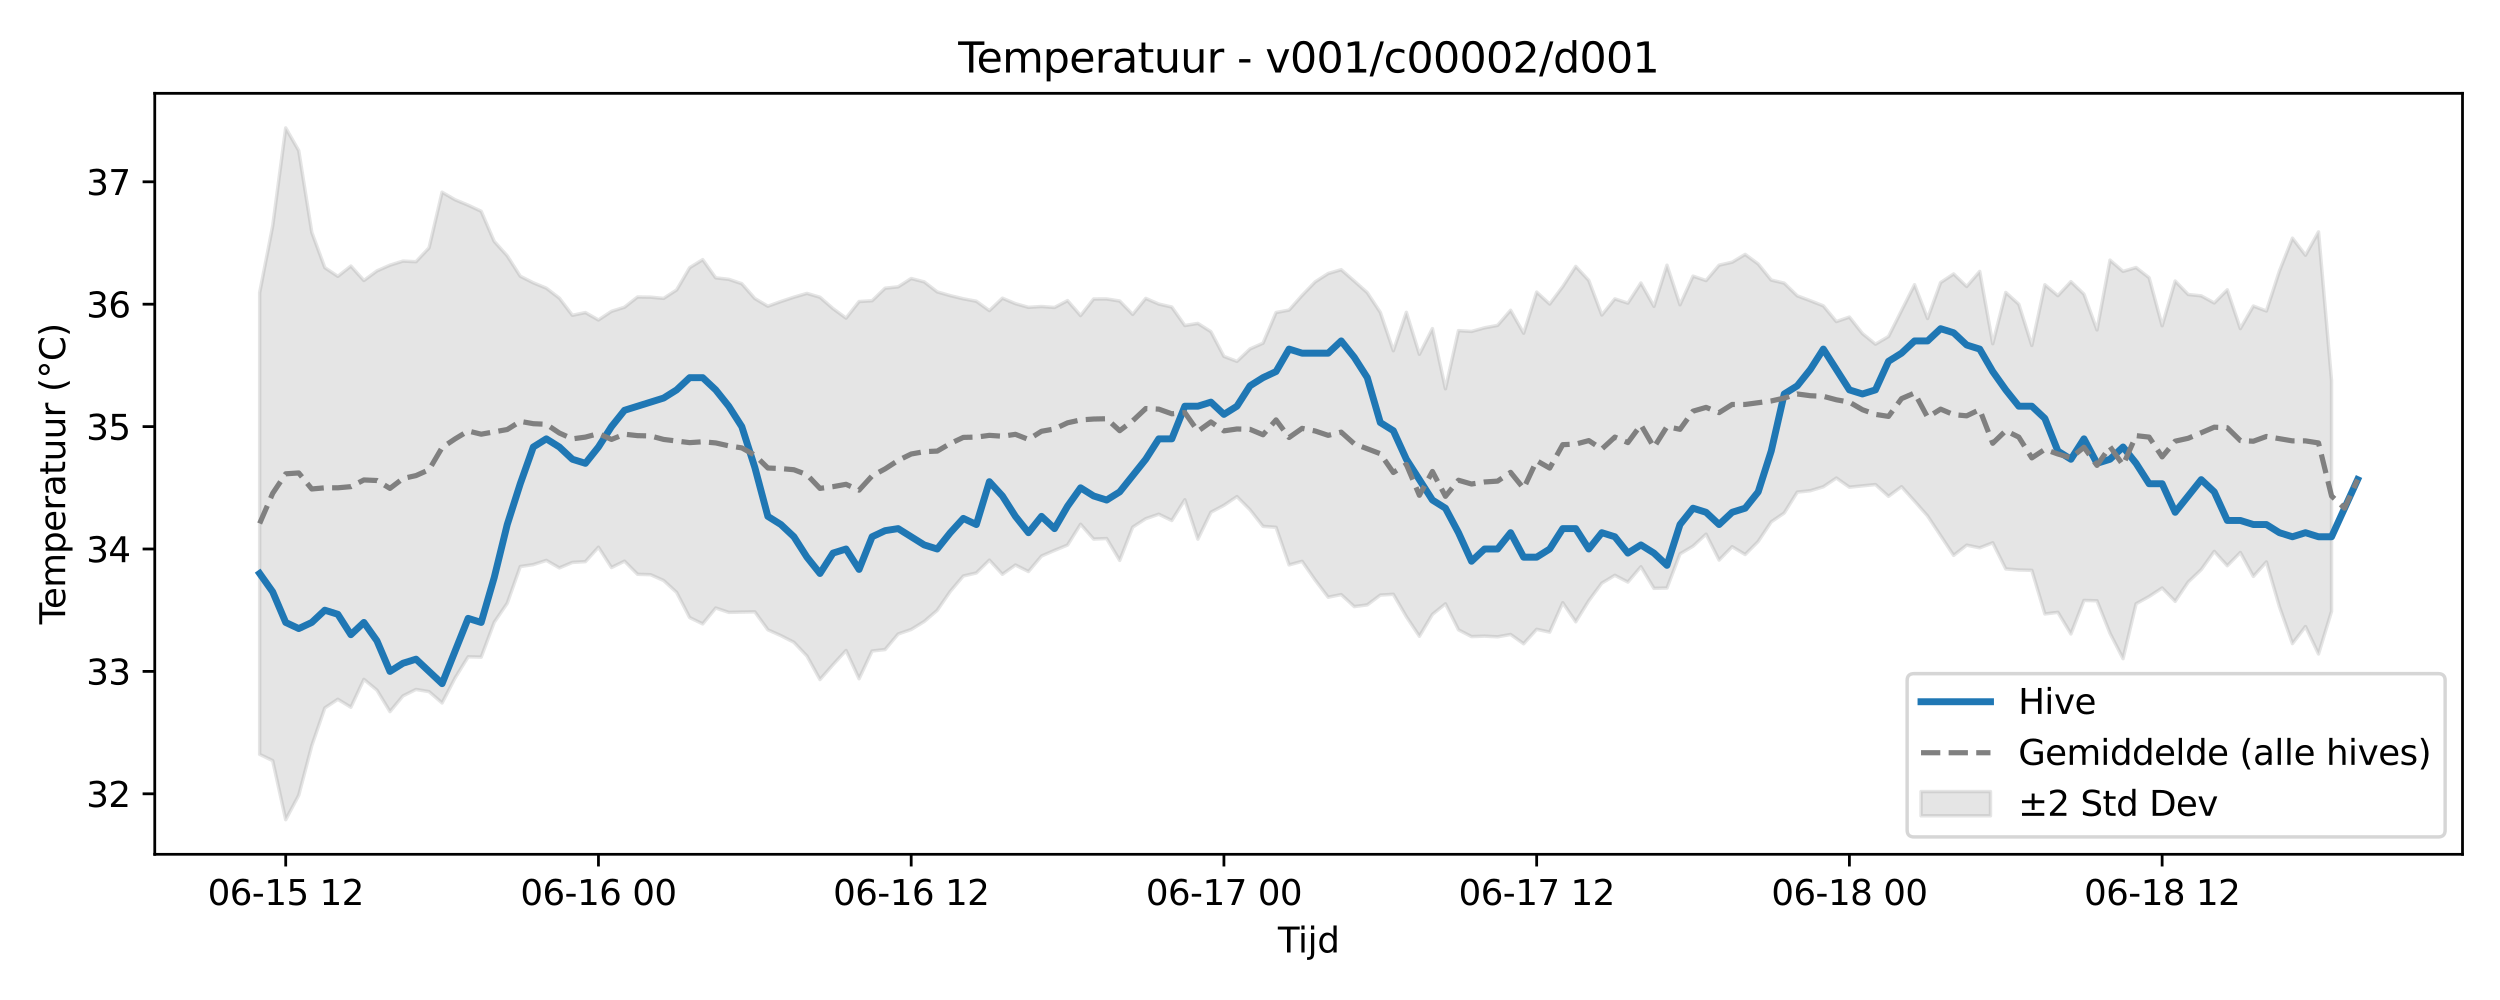 <?xml version="1.0" encoding="utf-8" standalone="no"?>
<!DOCTYPE svg PUBLIC "-//W3C//DTD SVG 1.1//EN"
  "http://www.w3.org/Graphics/SVG/1.1/DTD/svg11.dtd">
<svg xmlns:xlink="http://www.w3.org/1999/xlink" width="720pt" height="288pt" viewBox="0 0 720 288" xmlns="http://www.w3.org/2000/svg" version="1.1">
 <defs>
  <style type="text/css">*{stroke-linejoin: round; stroke-linecap: butt}</style>
 </defs>
 <g id="figure_1">
  <g id="patch_1">
   <path d="M 0 288 
L 720 288 
L 720 0 
L 0 0 
z
" style="fill: #ffffff"/>
  </g>
  <g id="axes_1">
   <g id="patch_2">
    <path d="M 44.57 246.04 
L 709.2 246.04 
L 709.2 26.88 
L 44.57 26.88 
z
" style="fill: #ffffff"/>
   </g>
   <g id="FillBetweenPolyCollection_1">
    <defs>
     <path id="m2f02b3d9a3" d="M 74.78 -203.718 
L 74.78 -70.742 
L 78.533 -68.93 
L 82.286 -51.922 
L 86.039 -58.977 
L 89.792 -73.25 
L 93.545 -84.105 
L 97.298 -86.607 
L 101.05 -84.314 
L 104.803 -92.34 
L 108.556 -89.237 
L 112.309 -83.051 
L 116.062 -87.583 
L 119.815 -89.441 
L 123.568 -88.804 
L 127.32 -85.546 
L 131.073 -92.749 
L 134.826 -98.843 
L 138.579 -98.748 
L 142.332 -108.769 
L 146.085 -114.267 
L 149.837 -124.835 
L 153.59 -125.392 
L 157.343 -126.605 
L 161.096 -124.441 
L 164.849 -126.023 
L 168.602 -126.247 
L 172.355 -130.398 
L 176.107 -124.549 
L 179.86 -126.386 
L 183.613 -122.597 
L 187.366 -122.484 
L 191.119 -120.821 
L 194.872 -117.378 
L 198.625 -110.135 
L 202.377 -108.317 
L 206.13 -112.891 
L 209.883 -111.633 
L 213.636 -111.717 
L 217.389 -111.79 
L 221.142 -106.623 
L 224.895 -104.933 
L 228.647 -103.014 
L 232.4 -99.066 
L 236.153 -92.291 
L 239.906 -96.563 
L 243.659 -100.656 
L 247.412 -92.52 
L 251.164 -100.512 
L 254.917 -100.926 
L 258.67 -105.407 
L 262.423 -106.704 
L 266.176 -109.01 
L 269.929 -112.236 
L 273.682 -117.677 
L 277.434 -122.111 
L 281.187 -122.983 
L 284.94 -126.691 
L 288.693 -122.609 
L 292.446 -125.276 
L 296.199 -123.395 
L 299.952 -127.86 
L 303.704 -129.481 
L 307.457 -131.027 
L 311.21 -137.012 
L 314.963 -132.743 
L 318.716 -132.902 
L 322.469 -126.607 
L 326.222 -136.179 
L 329.974 -138.612 
L 333.727 -139.903 
L 337.48 -138.086 
L 341.233 -144.079 
L 344.986 -132.723 
L 348.739 -140.472 
L 352.491 -142.463 
L 356.244 -144.981 
L 359.997 -141.2 
L 363.75 -136.408 
L 367.503 -136.137 
L 371.256 -125.305 
L 375.009 -126.333 
L 378.761 -120.938 
L 382.514 -116.003 
L 386.267 -116.754 
L 390.02 -113.303 
L 393.773 -113.787 
L 397.526 -116.612 
L 401.279 -116.842 
L 405.031 -110.393 
L 408.784 -104.751 
L 412.537 -111.058 
L 416.29 -114.097 
L 420.043 -106.608 
L 423.796 -104.656 
L 427.548 -104.791 
L 431.301 -104.592 
L 435.054 -105.274 
L 438.807 -102.593 
L 442.56 -106.753 
L 446.313 -105.946 
L 450.066 -114.408 
L 453.818 -108.925 
L 457.571 -114.98 
L 461.324 -120.066 
L 465.077 -122.307 
L 468.83 -120.361 
L 472.583 -124.782 
L 476.336 -118.552 
L 480.088 -118.648 
L 483.841 -128.477 
L 487.594 -130.698 
L 491.347 -134.151 
L 495.1 -126.694 
L 498.853 -130.544 
L 502.606 -128.292 
L 506.358 -132.059 
L 510.111 -137.7 
L 513.864 -140.266 
L 517.617 -146.271 
L 521.37 -146.666 
L 525.123 -147.807 
L 528.875 -150.323 
L 532.628 -147.689 
L 536.381 -148.067 
L 540.134 -148.446 
L 543.887 -145.061 
L 547.64 -147.831 
L 551.393 -143.656 
L 555.145 -139.4 
L 558.898 -133.723 
L 562.651 -128.053 
L 566.404 -130.994 
L 570.157 -130.223 
L 573.91 -131.668 
L 577.663 -124.15 
L 581.415 -123.839 
L 585.168 -123.747 
L 588.921 -111.183 
L 592.674 -111.644 
L 596.427 -105.423 
L 600.18 -115.075 
L 603.933 -114.968 
L 607.685 -105.609 
L 611.438 -98.3 
L 615.191 -114.117 
L 618.944 -116.207 
L 622.697 -118.657 
L 626.45 -114.812 
L 630.202 -120.371 
L 633.955 -123.951 
L 637.708 -129.189 
L 641.461 -125.065 
L 645.214 -128.879 
L 648.967 -121.995 
L 652.72 -126.162 
L 656.472 -113.298 
L 660.225 -102.639 
L 663.978 -107.551 
L 667.731 -99.653 
L 671.484 -111.927 
L 671.484 -178.396 
L 671.484 -178.396 
L 667.731 -221.22 
L 663.978 -214.496 
L 660.225 -219.409 
L 656.472 -209.925 
L 652.72 -198.432 
L 648.967 -199.857 
L 645.214 -193.364 
L 641.461 -204.537 
L 637.708 -200.748 
L 633.955 -202.797 
L 630.202 -203.187 
L 626.45 -207.068 
L 622.697 -194.186 
L 618.944 -208.023 
L 615.191 -210.952 
L 611.438 -209.844 
L 607.685 -213.082 
L 603.933 -192.98 
L 600.18 -203.28 
L 596.427 -206.889 
L 592.674 -202.85 
L 588.921 -205.997 
L 585.168 -188.509 
L 581.415 -200.391 
L 577.663 -203.773 
L 573.91 -189.009 
L 570.157 -209.842 
L 566.404 -205.49 
L 562.651 -209.102 
L 558.898 -206.622 
L 555.145 -196.278 
L 551.393 -206.005 
L 547.64 -198.556 
L 543.887 -191.087 
L 540.134 -188.877 
L 536.381 -191.942 
L 532.628 -196.684 
L 528.875 -195.393 
L 525.123 -199.923 
L 521.37 -201.4 
L 517.617 -202.802 
L 513.864 -206.457 
L 510.111 -207.345 
L 506.358 -211.979 
L 502.606 -214.738 
L 498.853 -212.486 
L 495.1 -211.636 
L 491.347 -207.201 
L 487.594 -208.472 
L 483.841 -200.23 
L 480.088 -211.625 
L 476.336 -199.775 
L 472.583 -206.498 
L 468.83 -200.708 
L 465.077 -201.924 
L 461.324 -197.281 
L 457.571 -207.236 
L 453.818 -211.277 
L 450.066 -205.458 
L 446.313 -200.435 
L 442.56 -203.881 
L 438.807 -192.038 
L 435.054 -198.645 
L 431.301 -194.291 
L 427.548 -193.589 
L 423.796 -192.549 
L 420.043 -192.779 
L 416.29 -176.03 
L 412.537 -193.365 
L 408.784 -185.963 
L 405.031 -198.059 
L 401.279 -186.993 
L 397.526 -198.05 
L 393.773 -203.729 
L 390.02 -207.067 
L 386.267 -210.33 
L 382.514 -209.234 
L 378.761 -206.817 
L 375.009 -202.933 
L 371.256 -198.702 
L 367.503 -197.997 
L 363.75 -189.165 
L 359.997 -187.506 
L 356.244 -183.921 
L 352.491 -185.362 
L 348.739 -192.487 
L 344.986 -194.864 
L 341.233 -194.251 
L 337.48 -199.573 
L 333.727 -200.441 
L 329.974 -202.068 
L 326.222 -197.451 
L 322.469 -201.316 
L 318.716 -201.903 
L 314.963 -201.895 
L 311.21 -197.121 
L 307.457 -201.428 
L 303.704 -199.449 
L 299.952 -199.727 
L 296.199 -199.492 
L 292.446 -200.549 
L 288.693 -202.125 
L 284.94 -198.546 
L 281.187 -201.247 
L 277.434 -201.951 
L 273.682 -202.86 
L 269.929 -203.937 
L 266.176 -206.827 
L 262.423 -207.79 
L 258.67 -205.394 
L 254.917 -205.007 
L 251.164 -201.393 
L 247.412 -201.16 
L 243.659 -196.381 
L 239.906 -199.131 
L 236.153 -202.397 
L 232.4 -203.51 
L 228.647 -202.416 
L 224.895 -201.168 
L 221.142 -199.814 
L 217.389 -202.033 
L 213.636 -206.302 
L 209.883 -207.561 
L 206.13 -207.982 
L 202.377 -213.227 
L 198.625 -210.906 
L 194.872 -204.502 
L 191.119 -202.066 
L 187.366 -202.417 
L 183.613 -202.473 
L 179.86 -199.523 
L 176.107 -198.338 
L 172.355 -195.846 
L 168.602 -197.983 
L 164.849 -197.2 
L 161.096 -202.139 
L 157.343 -205.011 
L 153.59 -206.56 
L 149.837 -208.46 
L 146.085 -214.328 
L 142.332 -218.483 
L 138.579 -227.161 
L 134.826 -228.913 
L 131.073 -230.474 
L 127.32 -232.641 
L 123.568 -216.626 
L 119.815 -212.632 
L 116.062 -212.811 
L 112.309 -211.636 
L 108.556 -209.982 
L 104.803 -207.214 
L 101.05 -211.38 
L 97.298 -208.416 
L 93.545 -210.918 
L 89.792 -221.101 
L 86.039 -244.607 
L 82.286 -251.158 
L 78.533 -222.903 
L 74.78 -203.718 
z
" style="stroke: #808080; stroke-opacity: 0.2"/>
    </defs>
    <g clip-path="url(#p2355d91ec9)">
     <use xlink:href="#m2f02b3d9a3" x="0" y="288" style="fill: #808080; fill-opacity: 0.2; stroke: #808080; stroke-opacity: 0.2"/>
    </g>
   </g>
   <g id="matplotlib.axis_1">
    <g id="xtick_1">
     <g id="line2d_1">
      <defs>
       <path id="mfdac7ed931" d="M 0 0 
L 0 3.5 
" style="stroke: #000000; stroke-width: 0.8"/>
      </defs>
      <g>
       <use xlink:href="#mfdac7ed931" x="82.286" y="246.04" style="stroke: #000000; stroke-width: 0.8"/>
      </g>
     </g>
     <g id="text_1">
      <!-- 06-15 12 -->
      <g transform="translate(59.806 260.638) scale(0.1 -0.1)">
       <defs>
        <path id="DejaVuSans-30" d="M 2034 4250 
Q 1547 4250 1301 3770 
Q 1056 3291 1056 2328 
Q 1056 1369 1301 889 
Q 1547 409 2034 409 
Q 2525 409 2770 889 
Q 3016 1369 3016 2328 
Q 3016 3291 2770 3770 
Q 2525 4250 2034 4250 
z
M 2034 4750 
Q 2819 4750 3233 4129 
Q 3647 3509 3647 2328 
Q 3647 1150 3233 529 
Q 2819 -91 2034 -91 
Q 1250 -91 836 529 
Q 422 1150 422 2328 
Q 422 3509 836 4129 
Q 1250 4750 2034 4750 
z
" transform="scale(0.016)"/>
        <path id="DejaVuSans-36" d="M 2113 2584 
Q 1688 2584 1439 2293 
Q 1191 2003 1191 1497 
Q 1191 994 1439 701 
Q 1688 409 2113 409 
Q 2538 409 2786 701 
Q 3034 994 3034 1497 
Q 3034 2003 2786 2293 
Q 2538 2584 2113 2584 
z
M 3366 4563 
L 3366 3988 
Q 3128 4100 2886 4159 
Q 2644 4219 2406 4219 
Q 1781 4219 1451 3797 
Q 1122 3375 1075 2522 
Q 1259 2794 1537 2939 
Q 1816 3084 2150 3084 
Q 2853 3084 3261 2657 
Q 3669 2231 3669 1497 
Q 3669 778 3244 343 
Q 2819 -91 2113 -91 
Q 1303 -91 875 529 
Q 447 1150 447 2328 
Q 447 3434 972 4092 
Q 1497 4750 2381 4750 
Q 2619 4750 2861 4703 
Q 3103 4656 3366 4563 
z
" transform="scale(0.016)"/>
        <path id="DejaVuSans-2d" d="M 313 2009 
L 1997 2009 
L 1997 1497 
L 313 1497 
L 313 2009 
z
" transform="scale(0.016)"/>
        <path id="DejaVuSans-31" d="M 794 531 
L 1825 531 
L 1825 4091 
L 703 3866 
L 703 4441 
L 1819 4666 
L 2450 4666 
L 2450 531 
L 3481 531 
L 3481 0 
L 794 0 
L 794 531 
z
" transform="scale(0.016)"/>
        <path id="DejaVuSans-35" d="M 691 4666 
L 3169 4666 
L 3169 4134 
L 1269 4134 
L 1269 2991 
Q 1406 3038 1543 3061 
Q 1681 3084 1819 3084 
Q 2600 3084 3056 2656 
Q 3513 2228 3513 1497 
Q 3513 744 3044 326 
Q 2575 -91 1722 -91 
Q 1428 -91 1123 -41 
Q 819 9 494 109 
L 494 744 
Q 775 591 1075 516 
Q 1375 441 1709 441 
Q 2250 441 2565 725 
Q 2881 1009 2881 1497 
Q 2881 1984 2565 2268 
Q 2250 2553 1709 2553 
Q 1456 2553 1204 2497 
Q 953 2441 691 2322 
L 691 4666 
z
" transform="scale(0.016)"/>
        <path id="DejaVuSans-20" transform="scale(0.016)"/>
        <path id="DejaVuSans-32" d="M 1228 531 
L 3431 531 
L 3431 0 
L 469 0 
L 469 531 
Q 828 903 1448 1529 
Q 2069 2156 2228 2338 
Q 2531 2678 2651 2914 
Q 2772 3150 2772 3378 
Q 2772 3750 2511 3984 
Q 2250 4219 1831 4219 
Q 1534 4219 1204 4116 
Q 875 4013 500 3803 
L 500 4441 
Q 881 4594 1212 4672 
Q 1544 4750 1819 4750 
Q 2544 4750 2975 4387 
Q 3406 4025 3406 3419 
Q 3406 3131 3298 2873 
Q 3191 2616 2906 2266 
Q 2828 2175 2409 1742 
Q 1991 1309 1228 531 
z
" transform="scale(0.016)"/>
       </defs>
       <use xlink:href="#DejaVuSans-30"/>
       <use xlink:href="#DejaVuSans-36" transform="translate(63.623 0)"/>
       <use xlink:href="#DejaVuSans-2d" transform="translate(127.246 0)"/>
       <use xlink:href="#DejaVuSans-31" transform="translate(163.33 0)"/>
       <use xlink:href="#DejaVuSans-35" transform="translate(226.953 0)"/>
       <use xlink:href="#DejaVuSans-20" transform="translate(290.576 0)"/>
       <use xlink:href="#DejaVuSans-31" transform="translate(322.363 0)"/>
       <use xlink:href="#DejaVuSans-32" transform="translate(385.986 0)"/>
      </g>
     </g>
    </g>
    <g id="xtick_2">
     <g id="line2d_2">
      <g>
       <use xlink:href="#mfdac7ed931" x="172.355" y="246.04" style="stroke: #000000; stroke-width: 0.8"/>
      </g>
     </g>
     <g id="text_2">
      <!-- 06-16 00 -->
      <g transform="translate(149.874 260.638) scale(0.1 -0.1)">
       <use xlink:href="#DejaVuSans-30"/>
       <use xlink:href="#DejaVuSans-36" transform="translate(63.623 0)"/>
       <use xlink:href="#DejaVuSans-2d" transform="translate(127.246 0)"/>
       <use xlink:href="#DejaVuSans-31" transform="translate(163.33 0)"/>
       <use xlink:href="#DejaVuSans-36" transform="translate(226.953 0)"/>
       <use xlink:href="#DejaVuSans-20" transform="translate(290.576 0)"/>
       <use xlink:href="#DejaVuSans-30" transform="translate(322.363 0)"/>
       <use xlink:href="#DejaVuSans-30" transform="translate(385.986 0)"/>
      </g>
     </g>
    </g>
    <g id="xtick_3">
     <g id="line2d_3">
      <g>
       <use xlink:href="#mfdac7ed931" x="262.423" y="246.04" style="stroke: #000000; stroke-width: 0.8"/>
      </g>
     </g>
     <g id="text_3">
      <!-- 06-16 12 -->
      <g transform="translate(239.943 260.638) scale(0.1 -0.1)">
       <use xlink:href="#DejaVuSans-30"/>
       <use xlink:href="#DejaVuSans-36" transform="translate(63.623 0)"/>
       <use xlink:href="#DejaVuSans-2d" transform="translate(127.246 0)"/>
       <use xlink:href="#DejaVuSans-31" transform="translate(163.33 0)"/>
       <use xlink:href="#DejaVuSans-36" transform="translate(226.953 0)"/>
       <use xlink:href="#DejaVuSans-20" transform="translate(290.576 0)"/>
       <use xlink:href="#DejaVuSans-31" transform="translate(322.363 0)"/>
       <use xlink:href="#DejaVuSans-32" transform="translate(385.986 0)"/>
      </g>
     </g>
    </g>
    <g id="xtick_4">
     <g id="line2d_4">
      <g>
       <use xlink:href="#mfdac7ed931" x="352.491" y="246.04" style="stroke: #000000; stroke-width: 0.8"/>
      </g>
     </g>
     <g id="text_4">
      <!-- 06-17 00 -->
      <g transform="translate(330.011 260.638) scale(0.1 -0.1)">
       <defs>
        <path id="DejaVuSans-37" d="M 525 4666 
L 3525 4666 
L 3525 4397 
L 1831 0 
L 1172 0 
L 2766 4134 
L 525 4134 
L 525 4666 
z
" transform="scale(0.016)"/>
       </defs>
       <use xlink:href="#DejaVuSans-30"/>
       <use xlink:href="#DejaVuSans-36" transform="translate(63.623 0)"/>
       <use xlink:href="#DejaVuSans-2d" transform="translate(127.246 0)"/>
       <use xlink:href="#DejaVuSans-31" transform="translate(163.33 0)"/>
       <use xlink:href="#DejaVuSans-37" transform="translate(226.953 0)"/>
       <use xlink:href="#DejaVuSans-20" transform="translate(290.576 0)"/>
       <use xlink:href="#DejaVuSans-30" transform="translate(322.363 0)"/>
       <use xlink:href="#DejaVuSans-30" transform="translate(385.986 0)"/>
      </g>
     </g>
    </g>
    <g id="xtick_5">
     <g id="line2d_5">
      <g>
       <use xlink:href="#mfdac7ed931" x="442.56" y="246.04" style="stroke: #000000; stroke-width: 0.8"/>
      </g>
     </g>
     <g id="text_5">
      <!-- 06-17 12 -->
      <g transform="translate(420.079 260.638) scale(0.1 -0.1)">
       <use xlink:href="#DejaVuSans-30"/>
       <use xlink:href="#DejaVuSans-36" transform="translate(63.623 0)"/>
       <use xlink:href="#DejaVuSans-2d" transform="translate(127.246 0)"/>
       <use xlink:href="#DejaVuSans-31" transform="translate(163.33 0)"/>
       <use xlink:href="#DejaVuSans-37" transform="translate(226.953 0)"/>
       <use xlink:href="#DejaVuSans-20" transform="translate(290.576 0)"/>
       <use xlink:href="#DejaVuSans-31" transform="translate(322.363 0)"/>
       <use xlink:href="#DejaVuSans-32" transform="translate(385.986 0)"/>
      </g>
     </g>
    </g>
    <g id="xtick_6">
     <g id="line2d_6">
      <g>
       <use xlink:href="#mfdac7ed931" x="532.628" y="246.04" style="stroke: #000000; stroke-width: 0.8"/>
      </g>
     </g>
     <g id="text_6">
      <!-- 06-18 00 -->
      <g transform="translate(510.148 260.638) scale(0.1 -0.1)">
       <defs>
        <path id="DejaVuSans-38" d="M 2034 2216 
Q 1584 2216 1326 1975 
Q 1069 1734 1069 1313 
Q 1069 891 1326 650 
Q 1584 409 2034 409 
Q 2484 409 2743 651 
Q 3003 894 3003 1313 
Q 3003 1734 2745 1975 
Q 2488 2216 2034 2216 
z
M 1403 2484 
Q 997 2584 770 2862 
Q 544 3141 544 3541 
Q 544 4100 942 4425 
Q 1341 4750 2034 4750 
Q 2731 4750 3128 4425 
Q 3525 4100 3525 3541 
Q 3525 3141 3298 2862 
Q 3072 2584 2669 2484 
Q 3125 2378 3379 2068 
Q 3634 1759 3634 1313 
Q 3634 634 3220 271 
Q 2806 -91 2034 -91 
Q 1263 -91 848 271 
Q 434 634 434 1313 
Q 434 1759 690 2068 
Q 947 2378 1403 2484 
z
M 1172 3481 
Q 1172 3119 1398 2916 
Q 1625 2713 2034 2713 
Q 2441 2713 2670 2916 
Q 2900 3119 2900 3481 
Q 2900 3844 2670 4047 
Q 2441 4250 2034 4250 
Q 1625 4250 1398 4047 
Q 1172 3844 1172 3481 
z
" transform="scale(0.016)"/>
       </defs>
       <use xlink:href="#DejaVuSans-30"/>
       <use xlink:href="#DejaVuSans-36" transform="translate(63.623 0)"/>
       <use xlink:href="#DejaVuSans-2d" transform="translate(127.246 0)"/>
       <use xlink:href="#DejaVuSans-31" transform="translate(163.33 0)"/>
       <use xlink:href="#DejaVuSans-38" transform="translate(226.953 0)"/>
       <use xlink:href="#DejaVuSans-20" transform="translate(290.576 0)"/>
       <use xlink:href="#DejaVuSans-30" transform="translate(322.363 0)"/>
       <use xlink:href="#DejaVuSans-30" transform="translate(385.986 0)"/>
      </g>
     </g>
    </g>
    <g id="xtick_7">
     <g id="line2d_7">
      <g>
       <use xlink:href="#mfdac7ed931" x="622.697" y="246.04" style="stroke: #000000; stroke-width: 0.8"/>
      </g>
     </g>
     <g id="text_7">
      <!-- 06-18 12 -->
      <g transform="translate(600.216 260.638) scale(0.1 -0.1)">
       <use xlink:href="#DejaVuSans-30"/>
       <use xlink:href="#DejaVuSans-36" transform="translate(63.623 0)"/>
       <use xlink:href="#DejaVuSans-2d" transform="translate(127.246 0)"/>
       <use xlink:href="#DejaVuSans-31" transform="translate(163.33 0)"/>
       <use xlink:href="#DejaVuSans-38" transform="translate(226.953 0)"/>
       <use xlink:href="#DejaVuSans-20" transform="translate(290.576 0)"/>
       <use xlink:href="#DejaVuSans-31" transform="translate(322.363 0)"/>
       <use xlink:href="#DejaVuSans-32" transform="translate(385.986 0)"/>
      </g>
     </g>
    </g>
    <g id="text_8">
     <!-- Tijd -->
     <g transform="translate(368.035 274.317) scale(0.1 -0.1)">
      <defs>
       <path id="DejaVuSans-54" d="M -19 4666 
L 3928 4666 
L 3928 4134 
L 2272 4134 
L 2272 0 
L 1638 0 
L 1638 4134 
L -19 4134 
L -19 4666 
z
" transform="scale(0.016)"/>
       <path id="DejaVuSans-69" d="M 603 3500 
L 1178 3500 
L 1178 0 
L 603 0 
L 603 3500 
z
M 603 4863 
L 1178 4863 
L 1178 4134 
L 603 4134 
L 603 4863 
z
" transform="scale(0.016)"/>
       <path id="DejaVuSans-6a" d="M 603 3500 
L 1178 3500 
L 1178 -63 
Q 1178 -731 923 -1031 
Q 669 -1331 103 -1331 
L -116 -1331 
L -116 -844 
L 38 -844 
Q 366 -844 484 -692 
Q 603 -541 603 -63 
L 603 3500 
z
M 603 4863 
L 1178 4863 
L 1178 4134 
L 603 4134 
L 603 4863 
z
" transform="scale(0.016)"/>
       <path id="DejaVuSans-64" d="M 2906 2969 
L 2906 4863 
L 3481 4863 
L 3481 0 
L 2906 0 
L 2906 525 
Q 2725 213 2448 61 
Q 2172 -91 1784 -91 
Q 1150 -91 751 415 
Q 353 922 353 1747 
Q 353 2572 751 3078 
Q 1150 3584 1784 3584 
Q 2172 3584 2448 3432 
Q 2725 3281 2906 2969 
z
M 947 1747 
Q 947 1113 1208 752 
Q 1469 391 1925 391 
Q 2381 391 2643 752 
Q 2906 1113 2906 1747 
Q 2906 2381 2643 2742 
Q 2381 3103 1925 3103 
Q 1469 3103 1208 2742 
Q 947 2381 947 1747 
z
" transform="scale(0.016)"/>
      </defs>
      <use xlink:href="#DejaVuSans-54"/>
      <use xlink:href="#DejaVuSans-69" transform="translate(57.959 0)"/>
      <use xlink:href="#DejaVuSans-6a" transform="translate(85.742 0)"/>
      <use xlink:href="#DejaVuSans-64" transform="translate(113.525 0)"/>
     </g>
    </g>
   </g>
   <g id="matplotlib.axis_2">
    <g id="ytick_1">
     <g id="line2d_8">
      <defs>
       <path id="me768ae23cf" d="M 0 0 
L -3.5 0 
" style="stroke: #000000; stroke-width: 0.8"/>
      </defs>
      <g>
       <use xlink:href="#me768ae23cf" x="44.57" y="228.614" style="stroke: #000000; stroke-width: 0.8"/>
      </g>
     </g>
     <g id="text_9">
      <!-- 32 -->
      <g transform="translate(24.845 232.413) scale(0.1 -0.1)">
       <defs>
        <path id="DejaVuSans-33" d="M 2597 2516 
Q 3050 2419 3304 2112 
Q 3559 1806 3559 1356 
Q 3559 666 3084 287 
Q 2609 -91 1734 -91 
Q 1441 -91 1130 -33 
Q 819 25 488 141 
L 488 750 
Q 750 597 1062 519 
Q 1375 441 1716 441 
Q 2309 441 2620 675 
Q 2931 909 2931 1356 
Q 2931 1769 2642 2001 
Q 2353 2234 1838 2234 
L 1294 2234 
L 1294 2753 
L 1863 2753 
Q 2328 2753 2575 2939 
Q 2822 3125 2822 3475 
Q 2822 3834 2567 4026 
Q 2313 4219 1838 4219 
Q 1578 4219 1281 4162 
Q 984 4106 628 3988 
L 628 4550 
Q 988 4650 1302 4700 
Q 1616 4750 1894 4750 
Q 2613 4750 3031 4423 
Q 3450 4097 3450 3541 
Q 3450 3153 3228 2886 
Q 3006 2619 2597 2516 
z
" transform="scale(0.016)"/>
       </defs>
       <use xlink:href="#DejaVuSans-33"/>
       <use xlink:href="#DejaVuSans-32" transform="translate(63.623 0)"/>
      </g>
     </g>
    </g>
    <g id="ytick_2">
     <g id="line2d_9">
      <g>
       <use xlink:href="#me768ae23cf" x="44.57" y="193.364" style="stroke: #000000; stroke-width: 0.8"/>
      </g>
     </g>
     <g id="text_10">
      <!-- 33 -->
      <g transform="translate(24.845 197.163) scale(0.1 -0.1)">
       <use xlink:href="#DejaVuSans-33"/>
       <use xlink:href="#DejaVuSans-33" transform="translate(63.623 0)"/>
      </g>
     </g>
    </g>
    <g id="ytick_3">
     <g id="line2d_10">
      <g>
       <use xlink:href="#me768ae23cf" x="44.57" y="158.114" style="stroke: #000000; stroke-width: 0.8"/>
      </g>
     </g>
     <g id="text_11">
      <!-- 34 -->
      <g transform="translate(24.845 161.913) scale(0.1 -0.1)">
       <defs>
        <path id="DejaVuSans-34" d="M 2419 4116 
L 825 1625 
L 2419 1625 
L 2419 4116 
z
M 2253 4666 
L 3047 4666 
L 3047 1625 
L 3713 1625 
L 3713 1100 
L 3047 1100 
L 3047 0 
L 2419 0 
L 2419 1100 
L 313 1100 
L 313 1709 
L 2253 4666 
z
" transform="scale(0.016)"/>
       </defs>
       <use xlink:href="#DejaVuSans-33"/>
       <use xlink:href="#DejaVuSans-34" transform="translate(63.623 0)"/>
      </g>
     </g>
    </g>
    <g id="ytick_4">
     <g id="line2d_11">
      <g>
       <use xlink:href="#me768ae23cf" x="44.57" y="122.863" style="stroke: #000000; stroke-width: 0.8"/>
      </g>
     </g>
     <g id="text_12">
      <!-- 35 -->
      <g transform="translate(24.845 126.663) scale(0.1 -0.1)">
       <use xlink:href="#DejaVuSans-33"/>
       <use xlink:href="#DejaVuSans-35" transform="translate(63.623 0)"/>
      </g>
     </g>
    </g>
    <g id="ytick_5">
     <g id="line2d_12">
      <g>
       <use xlink:href="#me768ae23cf" x="44.57" y="87.613" style="stroke: #000000; stroke-width: 0.8"/>
      </g>
     </g>
     <g id="text_13">
      <!-- 36 -->
      <g transform="translate(24.845 91.413) scale(0.1 -0.1)">
       <use xlink:href="#DejaVuSans-33"/>
       <use xlink:href="#DejaVuSans-36" transform="translate(63.623 0)"/>
      </g>
     </g>
    </g>
    <g id="ytick_6">
     <g id="line2d_13">
      <g>
       <use xlink:href="#me768ae23cf" x="44.57" y="52.363" style="stroke: #000000; stroke-width: 0.8"/>
      </g>
     </g>
     <g id="text_14">
      <!-- 37 -->
      <g transform="translate(24.845 56.162) scale(0.1 -0.1)">
       <use xlink:href="#DejaVuSans-33"/>
       <use xlink:href="#DejaVuSans-37" transform="translate(63.623 0)"/>
      </g>
     </g>
    </g>
    <g id="text_15">
     <!-- Temperatuur (°C) -->
     <g transform="translate(18.765 179.816) rotate(-90) scale(0.1 -0.1)">
      <defs>
       <path id="DejaVuSans-65" d="M 3597 1894 
L 3597 1613 
L 953 1613 
Q 991 1019 1311 708 
Q 1631 397 2203 397 
Q 2534 397 2845 478 
Q 3156 559 3463 722 
L 3463 178 
Q 3153 47 2828 -22 
Q 2503 -91 2169 -91 
Q 1331 -91 842 396 
Q 353 884 353 1716 
Q 353 2575 817 3079 
Q 1281 3584 2069 3584 
Q 2775 3584 3186 3129 
Q 3597 2675 3597 1894 
z
M 3022 2063 
Q 3016 2534 2758 2815 
Q 2500 3097 2075 3097 
Q 1594 3097 1305 2825 
Q 1016 2553 972 2059 
L 3022 2063 
z
" transform="scale(0.016)"/>
       <path id="DejaVuSans-6d" d="M 3328 2828 
Q 3544 3216 3844 3400 
Q 4144 3584 4550 3584 
Q 5097 3584 5394 3201 
Q 5691 2819 5691 2113 
L 5691 0 
L 5113 0 
L 5113 2094 
Q 5113 2597 4934 2840 
Q 4756 3084 4391 3084 
Q 3944 3084 3684 2787 
Q 3425 2491 3425 1978 
L 3425 0 
L 2847 0 
L 2847 2094 
Q 2847 2600 2669 2842 
Q 2491 3084 2119 3084 
Q 1678 3084 1418 2786 
Q 1159 2488 1159 1978 
L 1159 0 
L 581 0 
L 581 3500 
L 1159 3500 
L 1159 2956 
Q 1356 3278 1631 3431 
Q 1906 3584 2284 3584 
Q 2666 3584 2933 3390 
Q 3200 3197 3328 2828 
z
" transform="scale(0.016)"/>
       <path id="DejaVuSans-70" d="M 1159 525 
L 1159 -1331 
L 581 -1331 
L 581 3500 
L 1159 3500 
L 1159 2969 
Q 1341 3281 1617 3432 
Q 1894 3584 2278 3584 
Q 2916 3584 3314 3078 
Q 3713 2572 3713 1747 
Q 3713 922 3314 415 
Q 2916 -91 2278 -91 
Q 1894 -91 1617 61 
Q 1341 213 1159 525 
z
M 3116 1747 
Q 3116 2381 2855 2742 
Q 2594 3103 2138 3103 
Q 1681 3103 1420 2742 
Q 1159 2381 1159 1747 
Q 1159 1113 1420 752 
Q 1681 391 2138 391 
Q 2594 391 2855 752 
Q 3116 1113 3116 1747 
z
" transform="scale(0.016)"/>
       <path id="DejaVuSans-72" d="M 2631 2963 
Q 2534 3019 2420 3045 
Q 2306 3072 2169 3072 
Q 1681 3072 1420 2755 
Q 1159 2438 1159 1844 
L 1159 0 
L 581 0 
L 581 3500 
L 1159 3500 
L 1159 2956 
Q 1341 3275 1631 3429 
Q 1922 3584 2338 3584 
Q 2397 3584 2469 3576 
Q 2541 3569 2628 3553 
L 2631 2963 
z
" transform="scale(0.016)"/>
       <path id="DejaVuSans-61" d="M 2194 1759 
Q 1497 1759 1228 1600 
Q 959 1441 959 1056 
Q 959 750 1161 570 
Q 1363 391 1709 391 
Q 2188 391 2477 730 
Q 2766 1069 2766 1631 
L 2766 1759 
L 2194 1759 
z
M 3341 1997 
L 3341 0 
L 2766 0 
L 2766 531 
Q 2569 213 2275 61 
Q 1981 -91 1556 -91 
Q 1019 -91 701 211 
Q 384 513 384 1019 
Q 384 1609 779 1909 
Q 1175 2209 1959 2209 
L 2766 2209 
L 2766 2266 
Q 2766 2663 2505 2880 
Q 2244 3097 1772 3097 
Q 1472 3097 1187 3025 
Q 903 2953 641 2809 
L 641 3341 
Q 956 3463 1253 3523 
Q 1550 3584 1831 3584 
Q 2591 3584 2966 3190 
Q 3341 2797 3341 1997 
z
" transform="scale(0.016)"/>
       <path id="DejaVuSans-74" d="M 1172 4494 
L 1172 3500 
L 2356 3500 
L 2356 3053 
L 1172 3053 
L 1172 1153 
Q 1172 725 1289 603 
Q 1406 481 1766 481 
L 2356 481 
L 2356 0 
L 1766 0 
Q 1100 0 847 248 
Q 594 497 594 1153 
L 594 3053 
L 172 3053 
L 172 3500 
L 594 3500 
L 594 4494 
L 1172 4494 
z
" transform="scale(0.016)"/>
       <path id="DejaVuSans-75" d="M 544 1381 
L 544 3500 
L 1119 3500 
L 1119 1403 
Q 1119 906 1312 657 
Q 1506 409 1894 409 
Q 2359 409 2629 706 
Q 2900 1003 2900 1516 
L 2900 3500 
L 3475 3500 
L 3475 0 
L 2900 0 
L 2900 538 
Q 2691 219 2414 64 
Q 2138 -91 1772 -91 
Q 1169 -91 856 284 
Q 544 659 544 1381 
z
M 1991 3584 
L 1991 3584 
z
" transform="scale(0.016)"/>
       <path id="DejaVuSans-28" d="M 1984 4856 
Q 1566 4138 1362 3434 
Q 1159 2731 1159 2009 
Q 1159 1288 1364 580 
Q 1569 -128 1984 -844 
L 1484 -844 
Q 1016 -109 783 600 
Q 550 1309 550 2009 
Q 550 2706 781 3412 
Q 1013 4119 1484 4856 
L 1984 4856 
z
" transform="scale(0.016)"/>
       <path id="DejaVuSans-b0" d="M 1600 4347 
Q 1350 4347 1178 4173 
Q 1006 4000 1006 3750 
Q 1006 3503 1178 3333 
Q 1350 3163 1600 3163 
Q 1850 3163 2022 3333 
Q 2194 3503 2194 3750 
Q 2194 3997 2020 4172 
Q 1847 4347 1600 4347 
z
M 1600 4750 
Q 1800 4750 1984 4673 
Q 2169 4597 2303 4453 
Q 2447 4313 2519 4134 
Q 2591 3956 2591 3750 
Q 2591 3338 2302 3052 
Q 2013 2766 1594 2766 
Q 1172 2766 890 3047 
Q 609 3328 609 3750 
Q 609 4169 896 4459 
Q 1184 4750 1600 4750 
z
" transform="scale(0.016)"/>
       <path id="DejaVuSans-43" d="M 4122 4306 
L 4122 3641 
Q 3803 3938 3442 4084 
Q 3081 4231 2675 4231 
Q 1875 4231 1450 3742 
Q 1025 3253 1025 2328 
Q 1025 1406 1450 917 
Q 1875 428 2675 428 
Q 3081 428 3442 575 
Q 3803 722 4122 1019 
L 4122 359 
Q 3791 134 3420 21 
Q 3050 -91 2638 -91 
Q 1578 -91 968 557 
Q 359 1206 359 2328 
Q 359 3453 968 4101 
Q 1578 4750 2638 4750 
Q 3056 4750 3426 4639 
Q 3797 4528 4122 4306 
z
" transform="scale(0.016)"/>
       <path id="DejaVuSans-29" d="M 513 4856 
L 1013 4856 
Q 1481 4119 1714 3412 
Q 1947 2706 1947 2009 
Q 1947 1309 1714 600 
Q 1481 -109 1013 -844 
L 513 -844 
Q 928 -128 1133 580 
Q 1338 1288 1338 2009 
Q 1338 2731 1133 3434 
Q 928 4138 513 4856 
z
" transform="scale(0.016)"/>
      </defs>
      <use xlink:href="#DejaVuSans-54"/>
      <use xlink:href="#DejaVuSans-65" transform="translate(44.084 0)"/>
      <use xlink:href="#DejaVuSans-6d" transform="translate(105.607 0)"/>
      <use xlink:href="#DejaVuSans-70" transform="translate(203.02 0)"/>
      <use xlink:href="#DejaVuSans-65" transform="translate(266.496 0)"/>
      <use xlink:href="#DejaVuSans-72" transform="translate(328.02 0)"/>
      <use xlink:href="#DejaVuSans-61" transform="translate(369.133 0)"/>
      <use xlink:href="#DejaVuSans-74" transform="translate(430.412 0)"/>
      <use xlink:href="#DejaVuSans-75" transform="translate(469.621 0)"/>
      <use xlink:href="#DejaVuSans-75" transform="translate(533 0)"/>
      <use xlink:href="#DejaVuSans-72" transform="translate(596.379 0)"/>
      <use xlink:href="#DejaVuSans-20" transform="translate(637.492 0)"/>
      <use xlink:href="#DejaVuSans-28" transform="translate(669.279 0)"/>
      <use xlink:href="#DejaVuSans-b0" transform="translate(708.293 0)"/>
      <use xlink:href="#DejaVuSans-43" transform="translate(758.293 0)"/>
      <use xlink:href="#DejaVuSans-29" transform="translate(828.117 0)"/>
     </g>
    </g>
   </g>
   <g id="line2d_14">
    <path d="M 74.78 165.164 
L 78.533 170.451 
L 82.286 179.264 
L 86.039 181.026 
L 89.792 179.264 
L 93.545 175.739 
L 97.298 176.914 
L 101.05 182.789 
L 104.803 179.264 
L 108.556 184.551 
L 112.309 193.364 
L 116.062 191.014 
L 119.815 189.839 
L 127.32 196.889 
L 134.826 178.089 
L 138.579 179.264 
L 142.332 166.339 
L 146.085 151.064 
L 149.837 139.314 
L 153.59 128.739 
L 157.343 126.389 
L 161.096 128.739 
L 164.849 132.264 
L 168.602 133.439 
L 172.355 128.739 
L 176.107 122.863 
L 179.86 118.163 
L 191.119 114.638 
L 194.872 112.288 
L 198.625 108.763 
L 202.377 108.763 
L 206.13 112.288 
L 209.883 116.988 
L 213.636 122.863 
L 217.389 134.614 
L 221.142 148.714 
L 224.895 151.064 
L 228.647 154.589 
L 232.4 160.464 
L 236.153 165.164 
L 239.906 159.289 
L 243.659 158.114 
L 247.412 163.989 
L 251.164 154.589 
L 254.917 152.826 
L 258.67 152.239 
L 266.176 156.939 
L 269.929 158.114 
L 273.682 153.414 
L 277.434 149.301 
L 281.187 151.064 
L 284.94 138.726 
L 288.693 142.839 
L 292.446 148.714 
L 296.199 153.414 
L 299.952 148.714 
L 303.704 152.239 
L 307.457 145.776 
L 311.21 140.489 
L 314.963 142.839 
L 318.716 144.014 
L 322.469 141.664 
L 329.974 132.264 
L 333.727 126.389 
L 337.48 126.389 
L 341.233 116.988 
L 344.986 116.988 
L 348.739 115.813 
L 352.491 119.338 
L 356.244 116.988 
L 359.997 111.113 
L 363.75 108.763 
L 367.503 107.001 
L 371.256 100.538 
L 375.009 101.713 
L 382.514 101.713 
L 386.267 98.188 
L 390.02 102.888 
L 393.773 108.763 
L 397.526 121.688 
L 401.279 124.039 
L 405.031 132.264 
L 412.537 144.014 
L 416.29 146.364 
L 420.043 153.414 
L 423.796 161.639 
L 427.548 158.114 
L 431.301 158.114 
L 435.054 153.414 
L 438.807 160.464 
L 442.56 160.464 
L 446.313 158.114 
L 450.066 152.239 
L 453.818 152.239 
L 457.571 158.114 
L 461.324 153.414 
L 465.077 154.589 
L 468.83 159.289 
L 472.583 156.939 
L 476.336 159.289 
L 480.088 162.814 
L 483.841 151.064 
L 487.594 146.364 
L 491.347 147.539 
L 495.1 151.064 
L 498.853 147.539 
L 502.606 146.364 
L 506.358 141.664 
L 510.111 129.914 
L 513.864 113.463 
L 517.617 111.113 
L 521.37 106.413 
L 525.123 100.538 
L 532.628 112.288 
L 536.381 113.463 
L 540.134 112.288 
L 543.887 104.063 
L 547.64 101.713 
L 551.393 98.188 
L 555.145 98.188 
L 558.898 94.663 
L 562.651 95.838 
L 566.404 99.363 
L 570.157 100.538 
L 573.91 107.001 
L 577.663 112.288 
L 581.415 116.988 
L 585.168 116.988 
L 588.921 120.513 
L 592.674 129.914 
L 596.427 132.264 
L 600.18 126.389 
L 603.933 133.439 
L 607.685 132.264 
L 611.438 128.739 
L 615.191 133.439 
L 618.944 139.314 
L 622.697 139.314 
L 626.45 147.539 
L 633.955 138.139 
L 637.708 141.664 
L 641.461 149.889 
L 645.214 149.889 
L 648.967 151.064 
L 652.72 151.064 
L 656.472 153.414 
L 660.225 154.589 
L 663.978 153.414 
L 667.731 154.589 
L 671.484 154.589 
L 678.99 138.139 
L 678.99 138.139 
" clip-path="url(#p2355d91ec9)" style="fill: none; stroke: #1f77b4; stroke-width: 2; stroke-linecap: square"/>
   </g>
   <g id="line2d_15">
    <path d="M 74.78 150.77 
L 78.533 142.083 
L 82.286 136.46 
L 86.039 136.208 
L 89.792 140.824 
L 93.545 140.489 
L 97.298 140.489 
L 101.05 140.153 
L 104.803 138.223 
L 108.556 138.39 
L 112.309 140.656 
L 116.062 137.803 
L 119.815 136.964 
L 123.568 135.285 
L 127.32 128.906 
L 131.073 126.389 
L 134.826 124.122 
L 138.579 125.046 
L 146.085 123.703 
L 149.837 121.353 
L 153.59 122.024 
L 157.343 122.192 
L 161.096 124.71 
L 164.849 126.389 
L 168.602 125.885 
L 172.355 124.878 
L 176.107 126.556 
L 179.86 125.046 
L 183.613 125.465 
L 187.366 125.549 
L 191.119 126.556 
L 198.625 127.48 
L 202.377 127.228 
L 206.13 127.564 
L 209.883 128.403 
L 213.636 128.99 
L 217.389 131.089 
L 221.142 134.781 
L 224.895 134.949 
L 228.647 135.285 
L 232.4 136.712 
L 236.153 140.656 
L 239.906 140.153 
L 243.659 139.481 
L 247.412 141.16 
L 251.164 137.048 
L 254.917 135.033 
L 258.67 132.599 
L 262.423 130.753 
L 266.176 130.081 
L 269.929 129.914 
L 273.682 127.731 
L 277.434 125.969 
L 281.187 125.885 
L 284.94 125.381 
L 288.693 125.633 
L 292.446 125.088 
L 296.199 126.556 
L 299.952 124.206 
L 303.704 123.535 
L 307.457 121.772 
L 311.21 120.933 
L 314.963 120.681 
L 318.716 120.597 
L 322.469 124.039 
L 326.222 121.185 
L 329.974 117.66 
L 333.727 117.828 
L 337.48 119.171 
L 341.233 118.835 
L 344.986 124.206 
L 348.739 121.521 
L 352.491 124.087 
L 356.244 123.549 
L 359.997 123.647 
L 363.75 125.214 
L 367.503 120.933 
L 371.256 125.997 
L 375.009 123.367 
L 378.761 124.122 
L 382.514 125.381 
L 386.267 124.458 
L 390.02 127.815 
L 397.526 130.669 
L 401.279 136.082 
L 405.031 133.774 
L 408.784 142.643 
L 412.537 135.789 
L 416.29 142.937 
L 420.043 138.306 
L 423.796 139.398 
L 427.548 138.81 
L 431.301 138.558 
L 435.054 136.04 
L 438.807 140.684 
L 442.56 132.683 
L 446.313 134.809 
L 450.066 128.067 
L 453.818 127.899 
L 457.571 126.892 
L 461.324 129.326 
L 465.077 125.885 
L 468.83 127.466 
L 472.583 122.36 
L 476.336 128.836 
L 480.088 122.863 
L 483.841 123.647 
L 487.594 118.415 
L 491.347 117.324 
L 495.1 118.835 
L 498.853 116.485 
L 502.606 116.485 
L 510.111 115.478 
L 513.864 114.638 
L 517.617 113.463 
L 521.37 113.967 
L 525.123 114.135 
L 528.875 115.142 
L 532.628 115.813 
L 536.381 117.996 
L 540.134 119.338 
L 543.887 119.926 
L 547.64 114.806 
L 551.393 113.17 
L 555.145 120.161 
L 558.898 117.828 
L 562.651 119.422 
L 566.404 119.758 
L 570.157 117.968 
L 573.91 127.661 
L 577.663 124.039 
L 581.415 125.885 
L 585.168 131.872 
L 588.921 129.41 
L 592.674 130.753 
L 596.427 131.844 
L 600.18 128.822 
L 603.933 134.026 
L 607.685 128.655 
L 611.438 133.928 
L 615.191 125.465 
L 618.944 125.885 
L 622.697 131.578 
L 626.45 127.06 
L 630.202 126.221 
L 637.708 123.031 
L 641.461 123.199 
L 645.214 126.878 
L 648.967 127.074 
L 652.72 125.703 
L 660.225 126.976 
L 663.978 126.976 
L 667.731 127.564 
L 671.484 142.839 
L 675.237 146.364 
L 678.99 138.139 
L 678.99 138.139 
" clip-path="url(#p2355d91ec9)" style="fill: none; stroke-dasharray: 5.55,2.4; stroke-dashoffset: 0; stroke: #808080; stroke-width: 1.5"/>
   </g>
   <g id="patch_3">
    <path d="M 44.57 246.04 
L 44.57 26.88 
" style="fill: none; stroke: #000000; stroke-width: 0.8; stroke-linejoin: miter; stroke-linecap: square"/>
   </g>
   <g id="patch_4">
    <path d="M 709.2 246.04 
L 709.2 26.88 
" style="fill: none; stroke: #000000; stroke-width: 0.8; stroke-linejoin: miter; stroke-linecap: square"/>
   </g>
   <g id="patch_5">
    <path d="M 44.57 246.04 
L 709.2 246.04 
" style="fill: none; stroke: #000000; stroke-width: 0.8; stroke-linejoin: miter; stroke-linecap: square"/>
   </g>
   <g id="patch_6">
    <path d="M 44.57 26.88 
L 709.2 26.88 
" style="fill: none; stroke: #000000; stroke-width: 0.8; stroke-linejoin: miter; stroke-linecap: square"/>
   </g>
   <g id="text_16">
    <!-- Temperatuur - v001/c00002/d001 -->
    <g transform="translate(275.963 20.88) scale(0.12 -0.12)">
     <defs>
      <path id="DejaVuSans-76" d="M 191 3500 
L 800 3500 
L 1894 563 
L 2988 3500 
L 3597 3500 
L 2284 0 
L 1503 0 
L 191 3500 
z
" transform="scale(0.016)"/>
      <path id="DejaVuSans-2f" d="M 1625 4666 
L 2156 4666 
L 531 -594 
L 0 -594 
L 1625 4666 
z
" transform="scale(0.016)"/>
      <path id="DejaVuSans-63" d="M 3122 3366 
L 3122 2828 
Q 2878 2963 2633 3030 
Q 2388 3097 2138 3097 
Q 1578 3097 1268 2742 
Q 959 2388 959 1747 
Q 959 1106 1268 751 
Q 1578 397 2138 397 
Q 2388 397 2633 464 
Q 2878 531 3122 666 
L 3122 134 
Q 2881 22 2623 -34 
Q 2366 -91 2075 -91 
Q 1284 -91 818 406 
Q 353 903 353 1747 
Q 353 2603 823 3093 
Q 1294 3584 2113 3584 
Q 2378 3584 2631 3529 
Q 2884 3475 3122 3366 
z
" transform="scale(0.016)"/>
     </defs>
     <use xlink:href="#DejaVuSans-54"/>
     <use xlink:href="#DejaVuSans-65" transform="translate(44.084 0)"/>
     <use xlink:href="#DejaVuSans-6d" transform="translate(105.607 0)"/>
     <use xlink:href="#DejaVuSans-70" transform="translate(203.02 0)"/>
     <use xlink:href="#DejaVuSans-65" transform="translate(266.496 0)"/>
     <use xlink:href="#DejaVuSans-72" transform="translate(328.02 0)"/>
     <use xlink:href="#DejaVuSans-61" transform="translate(369.133 0)"/>
     <use xlink:href="#DejaVuSans-74" transform="translate(430.412 0)"/>
     <use xlink:href="#DejaVuSans-75" transform="translate(469.621 0)"/>
     <use xlink:href="#DejaVuSans-75" transform="translate(533 0)"/>
     <use xlink:href="#DejaVuSans-72" transform="translate(596.379 0)"/>
     <use xlink:href="#DejaVuSans-20" transform="translate(637.492 0)"/>
     <use xlink:href="#DejaVuSans-2d" transform="translate(669.279 0)"/>
     <use xlink:href="#DejaVuSans-20" transform="translate(705.363 0)"/>
     <use xlink:href="#DejaVuSans-76" transform="translate(737.15 0)"/>
     <use xlink:href="#DejaVuSans-30" transform="translate(796.33 0)"/>
     <use xlink:href="#DejaVuSans-30" transform="translate(859.953 0)"/>
     <use xlink:href="#DejaVuSans-31" transform="translate(923.576 0)"/>
     <use xlink:href="#DejaVuSans-2f" transform="translate(987.199 0)"/>
     <use xlink:href="#DejaVuSans-63" transform="translate(1020.891 0)"/>
     <use xlink:href="#DejaVuSans-30" transform="translate(1075.871 0)"/>
     <use xlink:href="#DejaVuSans-30" transform="translate(1139.494 0)"/>
     <use xlink:href="#DejaVuSans-30" transform="translate(1203.117 0)"/>
     <use xlink:href="#DejaVuSans-30" transform="translate(1266.74 0)"/>
     <use xlink:href="#DejaVuSans-32" transform="translate(1330.363 0)"/>
     <use xlink:href="#DejaVuSans-2f" transform="translate(1393.986 0)"/>
     <use xlink:href="#DejaVuSans-64" transform="translate(1427.678 0)"/>
     <use xlink:href="#DejaVuSans-30" transform="translate(1491.154 0)"/>
     <use xlink:href="#DejaVuSans-30" transform="translate(1554.777 0)"/>
     <use xlink:href="#DejaVuSans-31" transform="translate(1618.4 0)"/>
    </g>
   </g>
   <g id="legend_1">
    <g id="patch_7">
     <path d="M 551.256 241.04 
L 702.2 241.04 
Q 704.2 241.04 704.2 239.04 
L 704.2 196.006 
Q 704.2 194.006 702.2 194.006 
L 551.256 194.006 
Q 549.256 194.006 549.256 196.006 
L 549.256 239.04 
Q 549.256 241.04 551.256 241.04 
z
" style="fill: #ffffff; opacity: 0.8; stroke: #cccccc; stroke-linejoin: miter"/>
    </g>
    <g id="line2d_16">
     <path d="M 553.256 202.104 
L 563.256 202.104 
L 573.256 202.104 
" style="fill: none; stroke: #1f77b4; stroke-width: 2; stroke-linecap: square"/>
    </g>
    <g id="text_17">
     <!-- Hive -->
     <g transform="translate(581.256 205.604) scale(0.1 -0.1)">
      <defs>
       <path id="DejaVuSans-48" d="M 628 4666 
L 1259 4666 
L 1259 2753 
L 3553 2753 
L 3553 4666 
L 4184 4666 
L 4184 0 
L 3553 0 
L 3553 2222 
L 1259 2222 
L 1259 0 
L 628 0 
L 628 4666 
z
" transform="scale(0.016)"/>
      </defs>
      <use xlink:href="#DejaVuSans-48"/>
      <use xlink:href="#DejaVuSans-69" transform="translate(75.195 0)"/>
      <use xlink:href="#DejaVuSans-76" transform="translate(102.979 0)"/>
      <use xlink:href="#DejaVuSans-65" transform="translate(162.158 0)"/>
     </g>
    </g>
    <g id="line2d_17">
     <path d="M 553.256 216.782 
L 563.256 216.782 
L 573.256 216.782 
" style="fill: none; stroke-dasharray: 5.55,2.4; stroke-dashoffset: 0; stroke: #808080; stroke-width: 1.5"/>
    </g>
    <g id="text_18">
     <!-- Gemiddelde (alle hives) -->
     <g transform="translate(581.256 220.282) scale(0.1 -0.1)">
      <defs>
       <path id="DejaVuSans-47" d="M 3809 666 
L 3809 1919 
L 2778 1919 
L 2778 2438 
L 4434 2438 
L 4434 434 
Q 4069 175 3628 42 
Q 3188 -91 2688 -91 
Q 1594 -91 976 548 
Q 359 1188 359 2328 
Q 359 3472 976 4111 
Q 1594 4750 2688 4750 
Q 3144 4750 3555 4637 
Q 3966 4525 4313 4306 
L 4313 3634 
Q 3963 3931 3569 4081 
Q 3175 4231 2741 4231 
Q 1884 4231 1454 3753 
Q 1025 3275 1025 2328 
Q 1025 1384 1454 906 
Q 1884 428 2741 428 
Q 3075 428 3337 486 
Q 3600 544 3809 666 
z
" transform="scale(0.016)"/>
       <path id="DejaVuSans-6c" d="M 603 4863 
L 1178 4863 
L 1178 0 
L 603 0 
L 603 4863 
z
" transform="scale(0.016)"/>
       <path id="DejaVuSans-68" d="M 3513 2113 
L 3513 0 
L 2938 0 
L 2938 2094 
Q 2938 2591 2744 2837 
Q 2550 3084 2163 3084 
Q 1697 3084 1428 2787 
Q 1159 2491 1159 1978 
L 1159 0 
L 581 0 
L 581 4863 
L 1159 4863 
L 1159 2956 
Q 1366 3272 1645 3428 
Q 1925 3584 2291 3584 
Q 2894 3584 3203 3211 
Q 3513 2838 3513 2113 
z
" transform="scale(0.016)"/>
       <path id="DejaVuSans-73" d="M 2834 3397 
L 2834 2853 
Q 2591 2978 2328 3040 
Q 2066 3103 1784 3103 
Q 1356 3103 1142 2972 
Q 928 2841 928 2578 
Q 928 2378 1081 2264 
Q 1234 2150 1697 2047 
L 1894 2003 
Q 2506 1872 2764 1633 
Q 3022 1394 3022 966 
Q 3022 478 2636 193 
Q 2250 -91 1575 -91 
Q 1294 -91 989 -36 
Q 684 19 347 128 
L 347 722 
Q 666 556 975 473 
Q 1284 391 1588 391 
Q 1994 391 2212 530 
Q 2431 669 2431 922 
Q 2431 1156 2273 1281 
Q 2116 1406 1581 1522 
L 1381 1569 
Q 847 1681 609 1914 
Q 372 2147 372 2553 
Q 372 3047 722 3315 
Q 1072 3584 1716 3584 
Q 2034 3584 2315 3537 
Q 2597 3491 2834 3397 
z
" transform="scale(0.016)"/>
      </defs>
      <use xlink:href="#DejaVuSans-47"/>
      <use xlink:href="#DejaVuSans-65" transform="translate(77.49 0)"/>
      <use xlink:href="#DejaVuSans-6d" transform="translate(139.014 0)"/>
      <use xlink:href="#DejaVuSans-69" transform="translate(236.426 0)"/>
      <use xlink:href="#DejaVuSans-64" transform="translate(264.209 0)"/>
      <use xlink:href="#DejaVuSans-64" transform="translate(327.686 0)"/>
      <use xlink:href="#DejaVuSans-65" transform="translate(391.162 0)"/>
      <use xlink:href="#DejaVuSans-6c" transform="translate(452.686 0)"/>
      <use xlink:href="#DejaVuSans-64" transform="translate(480.469 0)"/>
      <use xlink:href="#DejaVuSans-65" transform="translate(543.945 0)"/>
      <use xlink:href="#DejaVuSans-20" transform="translate(605.469 0)"/>
      <use xlink:href="#DejaVuSans-28" transform="translate(637.256 0)"/>
      <use xlink:href="#DejaVuSans-61" transform="translate(676.27 0)"/>
      <use xlink:href="#DejaVuSans-6c" transform="translate(737.549 0)"/>
      <use xlink:href="#DejaVuSans-6c" transform="translate(765.332 0)"/>
      <use xlink:href="#DejaVuSans-65" transform="translate(793.115 0)"/>
      <use xlink:href="#DejaVuSans-20" transform="translate(854.639 0)"/>
      <use xlink:href="#DejaVuSans-68" transform="translate(886.426 0)"/>
      <use xlink:href="#DejaVuSans-69" transform="translate(949.805 0)"/>
      <use xlink:href="#DejaVuSans-76" transform="translate(977.588 0)"/>
      <use xlink:href="#DejaVuSans-65" transform="translate(1036.768 0)"/>
      <use xlink:href="#DejaVuSans-73" transform="translate(1098.291 0)"/>
      <use xlink:href="#DejaVuSans-29" transform="translate(1150.391 0)"/>
     </g>
    </g>
    <g id="patch_8">
     <path d="M 553.256 234.96 
L 573.256 234.96 
L 573.256 227.96 
L 553.256 227.96 
z
" style="fill: #808080; fill-opacity: 0.2; stroke: #808080; stroke-opacity: 0.2; stroke-linejoin: miter"/>
    </g>
    <g id="text_19">
     <!-- ±2 Std Dev -->
     <g transform="translate(581.256 234.96) scale(0.1 -0.1)">
      <defs>
       <path id="DejaVuSans-b1" d="M 2944 4013 
L 2944 2803 
L 4684 2803 
L 4684 2272 
L 2944 2272 
L 2944 1063 
L 2419 1063 
L 2419 2272 
L 678 2272 
L 678 2803 
L 2419 2803 
L 2419 4013 
L 2944 4013 
z
M 678 531 
L 4684 531 
L 4684 0 
L 678 0 
L 678 531 
z
" transform="scale(0.016)"/>
       <path id="DejaVuSans-53" d="M 3425 4513 
L 3425 3897 
Q 3066 4069 2747 4153 
Q 2428 4238 2131 4238 
Q 1616 4238 1336 4038 
Q 1056 3838 1056 3469 
Q 1056 3159 1242 3001 
Q 1428 2844 1947 2747 
L 2328 2669 
Q 3034 2534 3370 2195 
Q 3706 1856 3706 1288 
Q 3706 609 3251 259 
Q 2797 -91 1919 -91 
Q 1588 -91 1214 -16 
Q 841 59 441 206 
L 441 856 
Q 825 641 1194 531 
Q 1563 422 1919 422 
Q 2459 422 2753 634 
Q 3047 847 3047 1241 
Q 3047 1584 2836 1778 
Q 2625 1972 2144 2069 
L 1759 2144 
Q 1053 2284 737 2584 
Q 422 2884 422 3419 
Q 422 4038 858 4394 
Q 1294 4750 2059 4750 
Q 2388 4750 2728 4690 
Q 3069 4631 3425 4513 
z
" transform="scale(0.016)"/>
       <path id="DejaVuSans-44" d="M 1259 4147 
L 1259 519 
L 2022 519 
Q 2988 519 3436 956 
Q 3884 1394 3884 2338 
Q 3884 3275 3436 3711 
Q 2988 4147 2022 4147 
L 1259 4147 
z
M 628 4666 
L 1925 4666 
Q 3281 4666 3915 4102 
Q 4550 3538 4550 2338 
Q 4550 1131 3912 565 
Q 3275 0 1925 0 
L 628 0 
L 628 4666 
z
" transform="scale(0.016)"/>
      </defs>
      <use xlink:href="#DejaVuSans-b1"/>
      <use xlink:href="#DejaVuSans-32" transform="translate(83.789 0)"/>
      <use xlink:href="#DejaVuSans-20" transform="translate(147.412 0)"/>
      <use xlink:href="#DejaVuSans-53" transform="translate(179.199 0)"/>
      <use xlink:href="#DejaVuSans-74" transform="translate(242.676 0)"/>
      <use xlink:href="#DejaVuSans-64" transform="translate(281.885 0)"/>
      <use xlink:href="#DejaVuSans-20" transform="translate(345.361 0)"/>
      <use xlink:href="#DejaVuSans-44" transform="translate(377.148 0)"/>
      <use xlink:href="#DejaVuSans-65" transform="translate(454.15 0)"/>
      <use xlink:href="#DejaVuSans-76" transform="translate(515.674 0)"/>
     </g>
    </g>
   </g>
  </g>
 </g>
 <defs>
  <clipPath id="p2355d91ec9">
   <rect x="44.57" y="26.88" width="664.63" height="219.16"/>
  </clipPath>
 </defs>
</svg>
